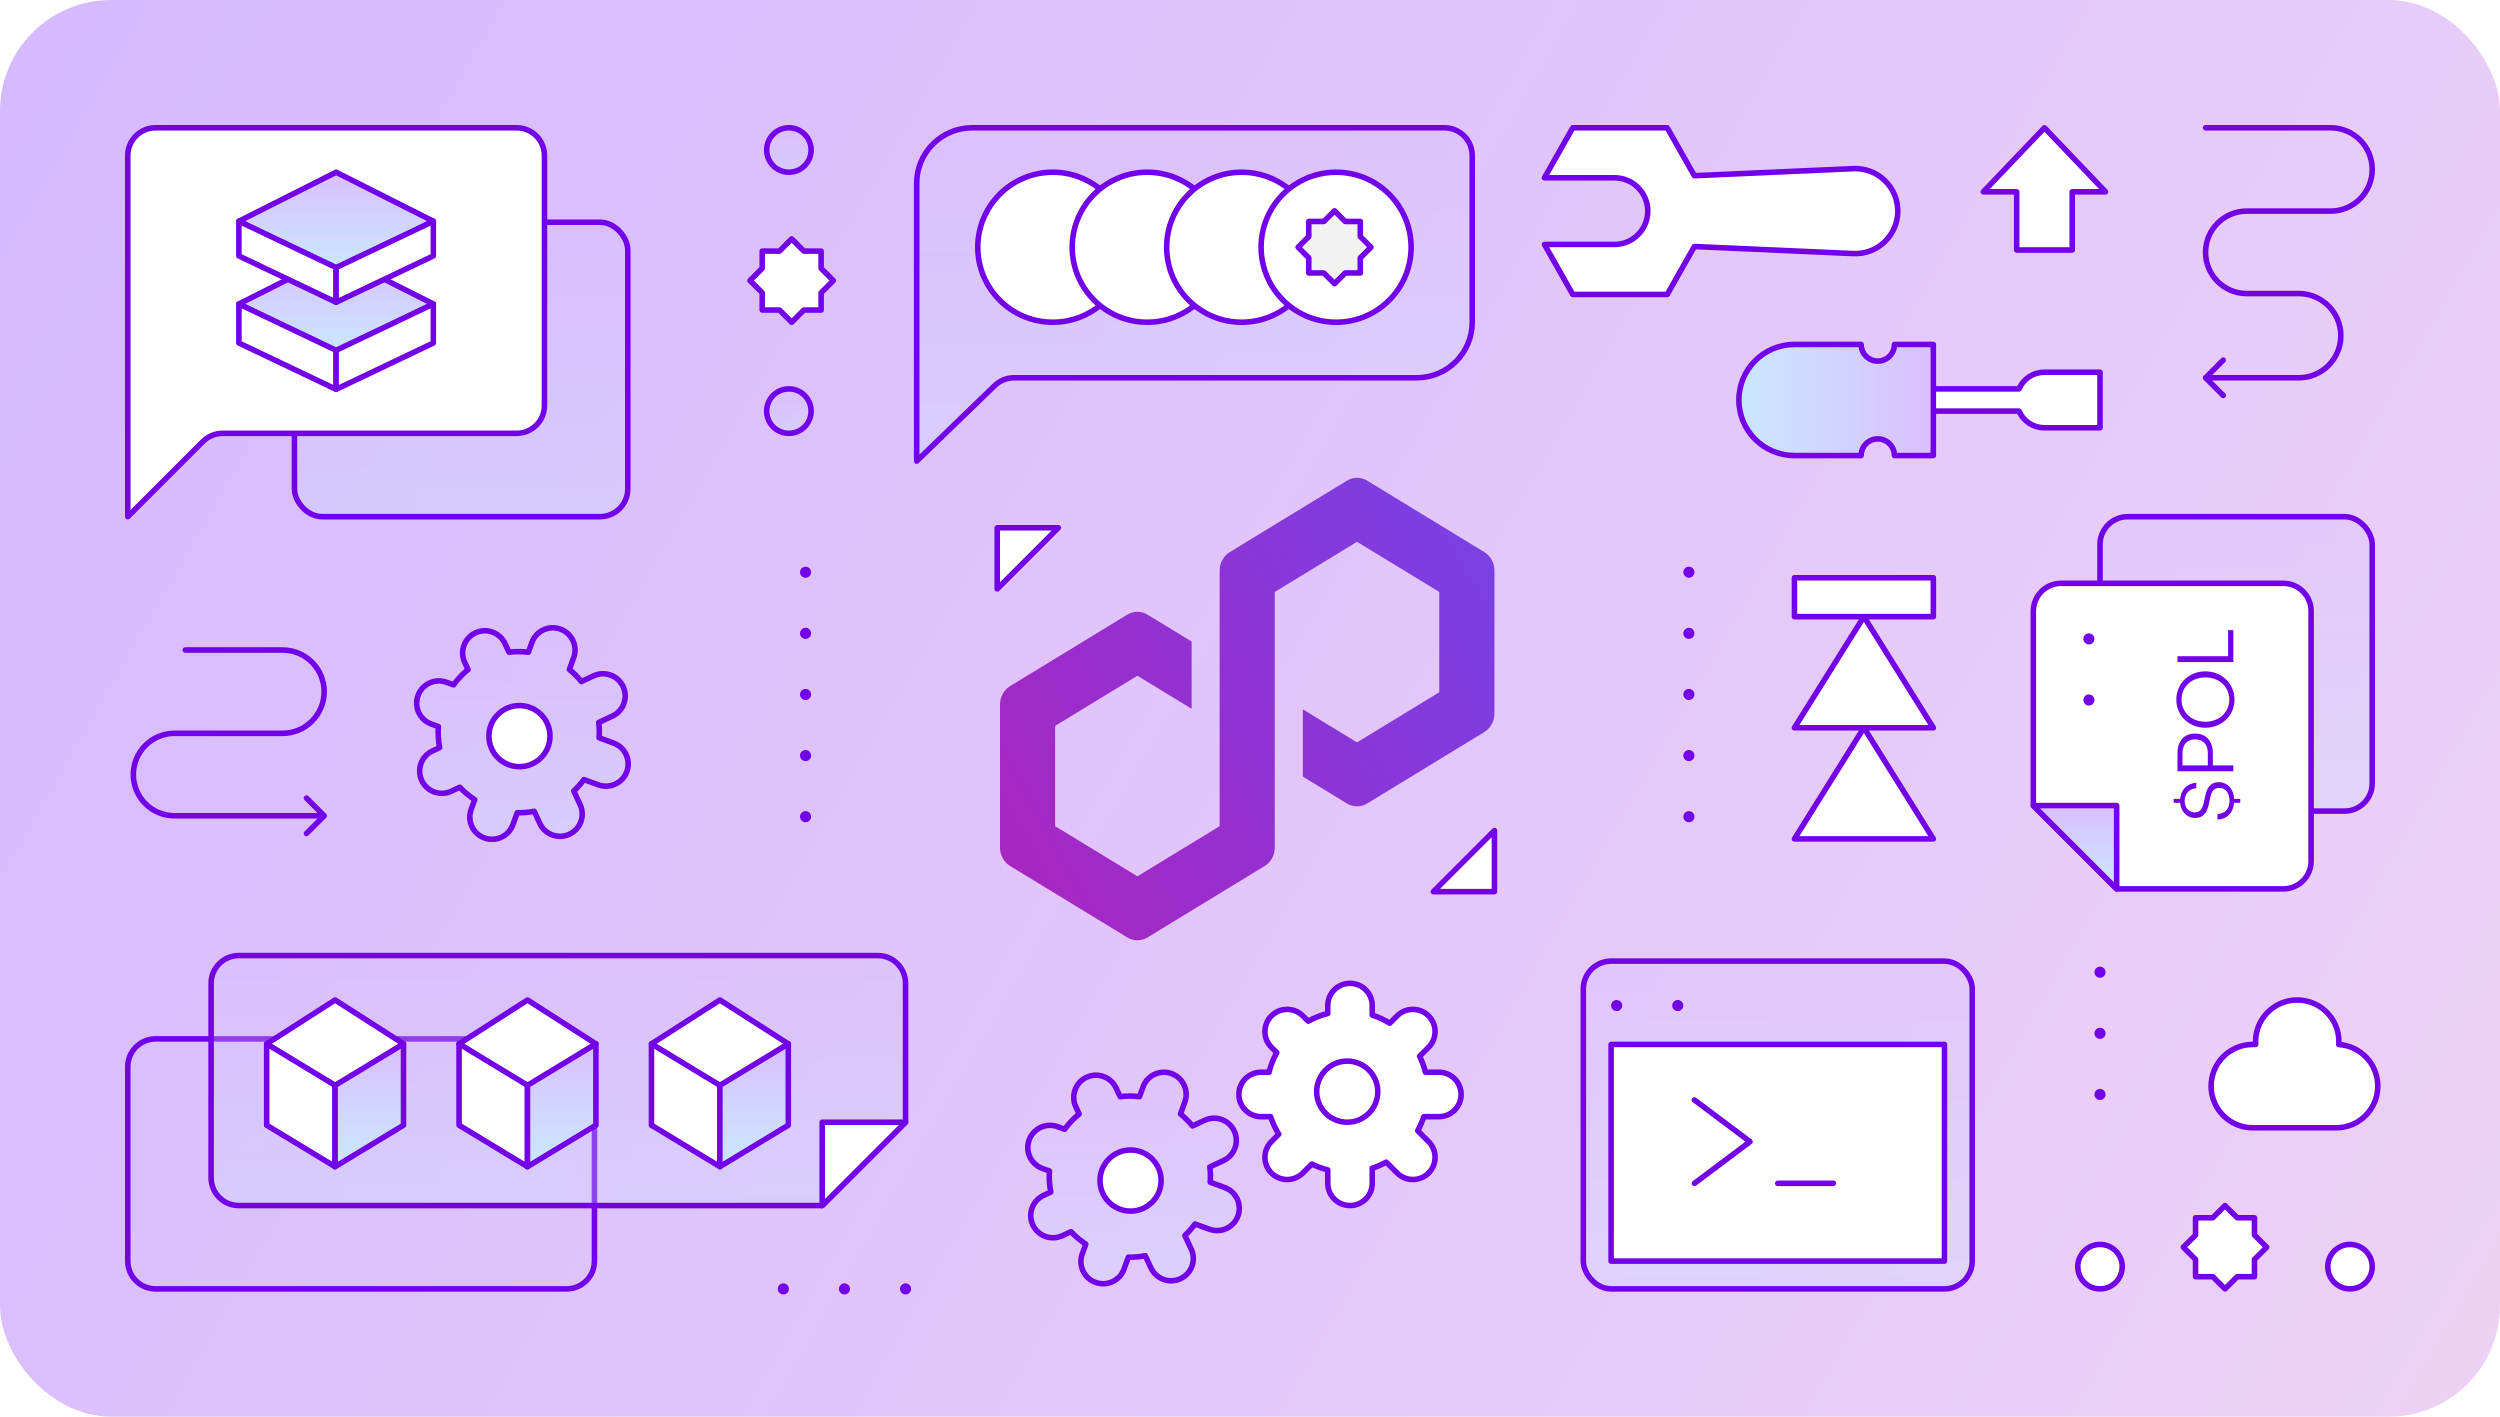 <svg width="450" height="255" viewBox="0 0 450 255" fill="none" xmlns="http://www.w3.org/2000/svg">
<rect width="450" height="255" rx="20" fill="url(#paint0_linear_2068_75)" fill-opacity="0.35"/>
<path d="M246.079 144.635L267.189 131.76C268.308 131.076 269 129.808 269 128.447V102.698C269 101.337 268.308 100.069 267.189 99.385L246.079 86.51C244.96 85.826 243.571 85.833 242.458 86.51L221.347 99.385C220.228 100.069 219.537 101.337 219.537 102.698V148.711L204.732 157.735L189.927 148.711V130.658L204.732 121.635L214.495 127.59V115.48L206.542 110.626C205.995 110.294 205.367 110.115 204.732 110.115C204.097 110.115 203.468 110.294 202.921 110.626L181.811 123.5C180.692 124.184 180 125.452 180 126.814V152.562C180 153.924 180.692 155.192 181.811 155.876L202.921 168.75C204.04 169.427 205.423 169.427 206.542 168.75L227.653 155.876C228.772 155.192 229.463 153.924 229.463 152.562V106.549L229.727 106.39L244.262 97.526L259.067 106.549V124.603L244.262 133.626L234.511 127.683V139.794L242.452 144.635C243.571 145.312 244.96 145.312 246.073 144.635H246.079Z" fill="url(#paint1_linear_2068_75)"/>
<path d="M23 192C23 189.239 25.239 187 28 187L102 187C104.761 187 107 189.239 107 192V227C107 229.761 104.761 232 102 232H28C25.239 232 23 229.761 23 227L23 192Z" stroke="#7200E9" stroke-linejoin="round"/>
<g filter="url(#filter0_b_2068_75)">
<path d="M163 177C163 174.239 160.761 172 158 172H43C40.239 172 38 174.239 38 177V212C38 214.761 40.239 217 43 217H148L163 202V177Z" fill="url(#paint2_linear_2068_75)" fill-opacity="0.3"/>
<path d="M163 177C163 174.239 160.761 172 158 172H43C40.239 172 38 174.239 38 177V212C38 214.761 40.239 217 43 217H148L163 202V177Z" stroke="#7200E9" stroke-linejoin="round"/>
</g>
<path d="M148 202H163L148 217V202Z" fill="white" stroke="#7200E9" stroke-linejoin="round"/>
<path d="M48 187.895L60.316 180L72.632 187.895L60.316 195.79L48 187.895Z" fill="white" stroke="#7200E9" stroke-linejoin="round"/>
<path d="M60.316 210L48 202.537V187.895L60.316 195.358V210Z" fill="white" stroke="#7200E9" stroke-linejoin="round"/>
<path d="M60.316 210L72.631 202.537V187.895L60.316 195.358V210Z" fill="url(#paint3_linear_2068_75)" stroke="#7200E9" stroke-linejoin="round"/>
<path d="M82.631 187.895L94.947 180L107.263 187.895L94.947 195.79L82.631 187.895Z" fill="white" stroke="#7200E9" stroke-linejoin="round"/>
<path d="M94.947 210L82.631 202.537V187.895L94.947 195.358V210Z" fill="white" stroke="#7200E9" stroke-linejoin="round"/>
<path d="M94.947 210L107.263 202.537V187.895L94.947 195.358V210Z" fill="url(#paint4_linear_2068_75)" stroke="#7200E9" stroke-linejoin="round"/>
<path d="M117.263 187.895L129.578 180L141.894 187.895L129.578 195.79L117.263 187.895Z" fill="white" stroke="#7200E9" stroke-linejoin="round"/>
<path d="M129.578 210L117.263 202.537V187.895L129.578 195.358V210Z" fill="white" stroke="#7200E9" stroke-linejoin="round"/>
<path d="M129.578 210L141.894 202.537V187.895L129.578 195.358V210Z" fill="url(#paint5_linear_2068_75)" stroke="#7200E9" stroke-linejoin="round"/>
<path d="M163 232L133 232" stroke="#7200E9" stroke-width="2" stroke-linecap="round" stroke-linejoin="round" stroke-dasharray="0 11"/>
<g filter="url(#filter1_b_2068_75)">
<path d="M207.173 228.228C208.107 230.23 210.486 231.096 212.489 230.162C214.491 229.229 215.357 226.849 214.423 224.847L213.277 222.389C213.956 221.755 214.566 221.061 215.103 220.321L217.703 221.267C219.779 222.023 222.074 220.952 222.83 218.876C223.586 216.801 222.515 214.505 220.439 213.75L217.839 212.803C217.904 211.891 217.882 210.968 217.77 210.046L220.228 208.899C222.23 207.966 223.096 205.586 222.162 203.584C221.229 201.582 218.849 200.715 216.847 201.649L214.649 202.674C214 201.87 213.274 201.148 212.487 200.513L213.267 198.369C214.023 196.293 212.953 193.998 210.877 193.242C208.801 192.487 206.505 193.557 205.75 195.633L205.108 197.397C203.961 197.257 202.791 197.254 201.623 197.396L200.9 195.845C199.966 193.843 197.586 192.976 195.584 193.91C193.582 194.844 192.715 197.224 193.649 199.226L194.251 200.517C193.251 201.325 192.377 202.252 191.64 203.268L190.369 202.805C188.293 202.049 185.998 203.12 185.242 205.196C184.487 207.272 185.557 209.567 187.633 210.323L188.904 210.785C188.816 212.037 188.889 213.309 189.137 214.57L187.845 215.173C185.843 216.106 184.976 218.486 185.91 220.489C186.844 222.491 189.224 223.357 191.226 222.423L192.777 221.7C193.581 222.56 194.479 223.309 195.447 223.94L194.805 225.703C194.05 227.779 195.12 230.074 197.196 230.83C199.272 231.586 201.567 230.515 202.323 228.439L203.103 226.295C204.114 226.315 205.134 226.228 206.148 226.03L207.173 228.228Z" fill="url(#paint6_linear_2068_75)" fill-opacity="0.3"/>
<path d="M207.173 228.228C208.107 230.23 210.486 231.096 212.489 230.162C214.491 229.229 215.357 226.849 214.423 224.847L213.277 222.389C213.956 221.755 214.566 221.061 215.103 220.321L217.703 221.267C219.779 222.023 222.074 220.952 222.83 218.876C223.586 216.801 222.515 214.505 220.439 213.75L217.839 212.803C217.904 211.891 217.882 210.968 217.77 210.046L220.228 208.899C222.23 207.966 223.096 205.586 222.162 203.584C221.229 201.582 218.849 200.715 216.847 201.649L214.649 202.674C214 201.87 213.274 201.148 212.487 200.513L213.267 198.369C214.023 196.293 212.953 193.998 210.877 193.242C208.801 192.487 206.505 193.557 205.75 195.633L205.108 197.397C203.961 197.257 202.791 197.254 201.623 197.396L200.9 195.845C199.966 193.843 197.586 192.976 195.584 193.91C193.582 194.844 192.715 197.224 193.649 199.226L194.251 200.517C193.251 201.325 192.377 202.252 191.64 203.268L190.369 202.805C188.293 202.049 185.998 203.12 185.242 205.196C184.487 207.272 185.557 209.567 187.633 210.323L188.904 210.785C188.816 212.037 188.889 213.309 189.137 214.57L187.845 215.173C185.843 216.106 184.976 218.486 185.91 220.489C186.844 222.491 189.224 223.357 191.226 222.423L192.777 221.7C193.581 222.56 194.479 223.309 195.447 223.94L194.805 225.703C194.05 227.779 195.12 230.074 197.196 230.83C199.272 231.586 201.567 230.515 202.323 228.439L203.103 226.295C204.114 226.315 205.134 226.228 206.148 226.03L207.173 228.228Z" stroke="#7200E9" stroke-linejoin="round"/>
</g>
<circle cx="203.5" cy="212.5" r="5.5" fill="white" stroke="#7200E9" stroke-linejoin="round"/>
<g filter="url(#filter2_b_2068_75)">
<path d="M97.173 148.228C98.106 150.23 100.486 151.096 102.489 150.162C104.491 149.229 105.357 146.849 104.423 144.847L103.277 142.389C103.956 141.755 104.566 141.061 105.103 140.321L107.703 141.267C109.779 142.023 112.074 140.952 112.83 138.876C113.586 136.801 112.515 134.505 110.439 133.75L107.839 132.803C107.904 131.891 107.882 130.968 107.77 130.046L110.228 128.899C112.23 127.966 113.096 125.586 112.162 123.584C111.229 121.582 108.849 120.715 106.847 121.649L104.649 122.674C104 121.87 103.274 121.148 102.487 120.513L103.267 118.369C104.023 116.293 102.953 113.998 100.877 113.242C98.801 112.487 96.505 113.557 95.75 115.633L95.108 117.397C93.961 117.257 92.791 117.254 91.623 117.396L90.9 115.845C89.966 113.843 87.586 112.976 85.584 113.91C83.582 114.844 82.716 117.224 83.649 119.226L84.251 120.517C83.251 121.325 82.377 122.252 81.641 123.268L80.369 122.805C78.293 122.049 75.998 123.12 75.242 125.196C74.487 127.272 75.557 129.567 77.633 130.323L78.904 130.785C78.816 132.037 78.889 133.309 79.136 134.57L77.845 135.173C75.843 136.106 74.976 138.486 75.91 140.489C76.844 142.491 79.224 143.357 81.226 142.423L82.777 141.7C83.581 142.56 84.479 143.309 85.447 143.94L84.805 145.703C84.05 147.779 85.12 150.074 87.196 150.83C89.272 151.586 91.567 150.515 92.323 148.439L93.103 146.295C94.114 146.315 95.134 146.228 96.148 146.03L97.173 148.228Z" fill="url(#paint7_linear_2068_75)" fill-opacity="0.3"/>
<path d="M97.173 148.228C98.106 150.23 100.486 151.096 102.489 150.162C104.491 149.229 105.357 146.849 104.423 144.847L103.277 142.389C103.956 141.755 104.566 141.061 105.103 140.321L107.703 141.267C109.779 142.023 112.074 140.952 112.83 138.876C113.586 136.801 112.515 134.505 110.439 133.75L107.839 132.803C107.904 131.891 107.882 130.968 107.77 130.046L110.228 128.899C112.23 127.966 113.096 125.586 112.162 123.584C111.229 121.582 108.849 120.715 106.847 121.649L104.649 122.674C104 121.87 103.274 121.148 102.487 120.513L103.267 118.369C104.023 116.293 102.953 113.998 100.877 113.242C98.801 112.487 96.505 113.557 95.75 115.633L95.108 117.397C93.961 117.257 92.791 117.254 91.623 117.396L90.9 115.845C89.966 113.843 87.586 112.976 85.584 113.91C83.582 114.844 82.716 117.224 83.649 119.226L84.251 120.517C83.251 121.325 82.377 122.252 81.641 123.268L80.369 122.805C78.293 122.049 75.998 123.12 75.242 125.196C74.487 127.272 75.557 129.567 77.633 130.323L78.904 130.785C78.816 132.037 78.889 133.309 79.136 134.57L77.845 135.173C75.843 136.106 74.976 138.486 75.91 140.489C76.844 142.491 79.224 143.357 81.226 142.423L82.777 141.7C83.581 142.56 84.479 143.309 85.447 143.94L84.805 145.703C84.05 147.779 85.12 150.074 87.196 150.83C89.272 151.586 91.567 150.515 92.323 148.439L93.103 146.295C94.114 146.315 95.134 146.228 96.148 146.03L97.173 148.228Z" stroke="#7200E9" stroke-linejoin="round"/>
</g>
<circle cx="93.5" cy="132.5" r="5.5" fill="white" stroke="#7200E9" stroke-linejoin="round"/>
<path fill-rule="evenodd" clip-rule="evenodd" d="M239 213C239 215.209 240.791 217 243 217C245.209 217 247 215.209 247 213V210.288C247.883 210 248.729 209.63 249.529 209.186L251.485 211.142C253.047 212.704 255.58 212.704 257.142 211.142C258.704 209.58 258.704 207.047 257.142 205.485L255.186 203.529C255.63 202.729 256 201.883 256.288 201H259C261.209 201 263 199.209 263 197C263 194.791 261.209 193 259 193H256.575C256.326 191.998 255.974 191.036 255.529 190.128L257.142 188.515C258.704 186.953 258.704 184.42 257.142 182.858C255.58 181.296 253.047 181.296 251.485 182.858L250.158 184.185C249.178 183.574 248.119 183.077 247 182.712V181C247 178.791 245.209 177 243 177C240.791 177 239 178.791 239 181V182.425C237.752 182.735 236.568 183.205 235.471 183.814L234.515 182.858C232.953 181.296 230.42 181.296 228.858 182.858C227.296 184.42 227.296 186.953 228.858 188.515L229.814 189.471C229.205 190.568 228.735 191.752 228.425 193H227C224.791 193 223 194.791 223 197C223 199.209 224.791 201 227 201H228.712C229.077 202.119 229.574 203.178 230.185 204.158L228.858 205.485C227.296 207.047 227.296 209.58 228.858 211.142C230.42 212.704 232.953 212.704 234.515 211.142L236.128 209.529C237.036 209.974 237.998 210.326 239 210.575V213Z" fill="white"/>
<path d="M247 210.288L246.845 209.813C246.639 209.88 246.5 210.072 246.5 210.288H247ZM249.529 209.186L249.882 208.832C249.725 208.674 249.481 208.64 249.286 208.748L249.529 209.186ZM257.142 205.485L256.789 205.839L256.789 205.839L257.142 205.485ZM255.186 203.529L254.748 203.286C254.64 203.481 254.674 203.724 254.832 203.882L255.186 203.529ZM256.288 201V200.5C256.072 200.5 255.88 200.639 255.813 200.845L256.288 201ZM256.575 193L256.089 193.12C256.145 193.343 256.345 193.5 256.575 193.5V193ZM255.529 190.128L255.175 189.775C255.024 189.926 254.986 190.156 255.08 190.348L255.529 190.128ZM257.142 188.515L257.496 188.868L257.496 188.868L257.142 188.515ZM257.142 182.858L257.496 182.504L257.496 182.504L257.142 182.858ZM251.485 182.858L251.132 182.504L251.132 182.504L251.485 182.858ZM250.158 184.185L249.894 184.609C250.091 184.732 250.347 184.703 250.512 184.539L250.158 184.185ZM247 182.712H246.5C246.5 182.928 246.639 183.12 246.845 183.187L247 182.712ZM239 182.425L239.12 182.911C239.343 182.855 239.5 182.655 239.5 182.425H239ZM235.471 183.814L235.118 184.168C235.276 184.326 235.519 184.36 235.714 184.252L235.471 183.814ZM234.515 182.858L234.868 182.504L234.868 182.504L234.515 182.858ZM228.858 188.515L228.504 188.868L228.504 188.868L228.858 188.515ZM229.814 189.471L230.252 189.714C230.36 189.519 230.326 189.275 230.168 189.118L229.814 189.471ZM228.425 193V193.5C228.655 193.5 228.855 193.343 228.911 193.12L228.425 193ZM228.712 201L229.187 200.845C229.12 200.639 228.928 200.5 228.712 200.5V201ZM230.185 204.158L230.539 204.512C230.703 204.347 230.732 204.091 230.609 203.894L230.185 204.158ZM228.858 205.485L229.211 205.839L229.211 205.839L228.858 205.485ZM228.858 211.142L229.211 210.789L229.211 210.789L228.858 211.142ZM234.515 211.142L234.868 211.496L234.515 211.142ZM236.128 209.529L236.348 209.08C236.156 208.986 235.926 209.024 235.775 209.175L236.128 209.529ZM239 210.575H239.5C239.5 210.345 239.343 210.145 239.12 210.089L239 210.575ZM243 216.5C241.067 216.5 239.5 214.933 239.5 213H238.5C238.5 215.485 240.515 217.5 243 217.5V216.5ZM246.5 213C246.5 214.933 244.933 216.5 243 216.5V217.5C245.485 217.5 247.5 215.485 247.5 213H246.5ZM246.5 210.288V213H247.5V210.288H246.5ZM249.286 208.748C248.514 209.177 247.697 209.535 246.845 209.813L247.155 210.764C248.069 210.465 248.944 210.082 249.772 209.623L249.286 208.748ZM251.839 210.788L249.882 208.832L249.175 209.539L251.132 211.496L251.839 210.788ZM256.789 210.788C255.422 212.155 253.206 212.155 251.839 210.788L251.132 211.496C252.889 213.253 255.738 213.253 257.496 211.496L256.789 210.788ZM256.789 205.839C258.155 207.206 258.155 209.422 256.789 210.788L257.496 211.496C259.253 209.738 259.253 206.889 257.496 205.132L256.789 205.839ZM254.832 203.882L256.789 205.839L257.496 205.132L255.539 203.175L254.832 203.882ZM255.813 200.845C255.535 201.697 255.177 202.514 254.748 203.286L255.623 203.771C256.082 202.944 256.465 202.069 256.764 201.155L255.813 200.845ZM259 200.5H256.288V201.5H259V200.5ZM262.5 197C262.5 198.933 260.933 200.5 259 200.5V201.5C261.485 201.5 263.5 199.485 263.5 197H262.5ZM259 193.5C260.933 193.5 262.5 195.067 262.5 197H263.5C263.5 194.515 261.485 192.5 259 192.5V193.5ZM256.575 193.5H259V192.5H256.575V193.5ZM255.08 190.348C255.509 191.225 255.85 192.153 256.089 193.12L257.06 192.88C256.803 191.842 256.438 190.848 255.978 189.908L255.08 190.348ZM256.789 188.161L255.175 189.775L255.882 190.482L257.496 188.868L256.789 188.161ZM256.789 183.211C258.155 184.578 258.155 186.794 256.789 188.161L257.496 188.868C259.253 187.111 259.253 184.262 257.496 182.504L256.789 183.211ZM251.839 183.211C253.206 181.845 255.422 181.845 256.789 183.211L257.496 182.504C255.738 180.747 252.889 180.747 251.132 182.504L251.839 183.211ZM250.512 184.539L251.839 183.211L251.132 182.504L249.805 183.831L250.512 184.539ZM246.845 183.187C247.925 183.539 248.947 184.019 249.894 184.609L250.423 183.761C249.408 183.128 248.313 182.614 247.155 182.236L246.845 183.187ZM246.5 181V182.712H247.5V181H246.5ZM243 177.5C244.933 177.5 246.5 179.067 246.5 181H247.5C247.5 178.515 245.485 176.5 243 176.5V177.5ZM239.5 181C239.5 179.067 241.067 177.5 243 177.5V176.5C240.515 176.5 238.5 178.515 238.5 181H239.5ZM239.5 182.425V181H238.5V182.425H239.5ZM235.714 184.252C236.773 183.664 237.916 183.209 239.12 182.911L238.88 181.94C237.588 182.26 236.363 182.747 235.229 183.377L235.714 184.252ZM234.161 183.211L235.118 184.168L235.825 183.461L234.868 182.504L234.161 183.211ZM229.211 183.211C230.578 181.844 232.794 181.844 234.161 183.211L234.868 182.504C233.111 180.747 230.262 180.747 228.504 182.504L229.211 183.211ZM229.211 188.161C227.845 186.794 227.845 184.578 229.211 183.211L228.504 182.504C226.747 184.262 226.747 187.111 228.504 188.868L229.211 188.161ZM230.168 189.118L229.211 188.161L228.504 188.868L229.461 189.825L230.168 189.118ZM228.911 193.12C229.209 191.916 229.664 190.773 230.252 189.714L229.377 189.228C228.747 190.363 228.26 191.588 227.94 192.88L228.911 193.12ZM227 193.5H228.425V192.5H227V193.5ZM223.5 197C223.5 195.067 225.067 193.5 227 193.5V192.5C224.515 192.5 222.5 194.515 222.5 197H223.5ZM227 200.5C225.067 200.5 223.5 198.933 223.5 197H222.5C222.5 199.485 224.515 201.5 227 201.5V200.5ZM228.712 200.5H227V201.5H228.712V200.5ZM230.609 203.894C230.019 202.947 229.539 201.925 229.187 200.845L228.236 201.155C228.614 202.313 229.128 203.408 229.761 204.423L230.609 203.894ZM229.211 205.839L230.539 204.512L229.831 203.805L228.504 205.132L229.211 205.839ZM229.211 210.789C227.845 209.422 227.845 207.206 229.211 205.839L228.504 205.132C226.747 206.889 226.747 209.738 228.504 211.496L229.211 210.789ZM234.161 210.789C232.794 212.155 230.578 212.155 229.211 210.789L228.504 211.496C230.262 213.253 233.111 213.253 234.868 211.496L234.161 210.789ZM235.775 209.175L234.161 210.789L234.868 211.496L236.482 209.882L235.775 209.175ZM239.12 210.089C238.153 209.85 237.225 209.509 236.348 209.08L235.908 209.978C236.848 210.438 237.842 210.803 238.88 211.06L239.12 210.089ZM239.5 213V210.575H238.5V213H239.5Z" fill="#7200E9"/>
<circle cx="242.5" cy="196.5" r="5.5" fill="white" stroke="#7200E9" stroke-linejoin="round"/>
<g filter="url(#filter3_b_2068_75)">
<rect x="285" y="173" width="70" height="59" rx="5" fill="url(#paint8_linear_2068_75)" fill-opacity="0.3"/>
<rect x="285" y="173" width="70" height="59" rx="5" stroke="#7200E9" stroke-linejoin="round"/>
</g>
<rect x="290" y="188" width="60" height="39" fill="white" stroke="#7200E9" stroke-linejoin="round"/>
<path fill-rule="evenodd" clip-rule="evenodd" d="M398.303 229.803L400.5 232L402.697 229.803L405.803 229.803L405.803 226.697L408 224.5L405.803 222.303L405.803 219.197L402.697 219.197L400.5 217L398.303 219.197L395.197 219.197L395.197 222.303L393 224.5L395.197 226.697L395.197 229.803L398.303 229.803Z" fill="white"/>
<path d="M400.5 232L400.146 232.354C400.342 232.549 400.658 232.549 400.854 232.354L400.5 232ZM398.303 229.803L398.657 229.45C398.563 229.356 398.436 229.303 398.303 229.303L398.303 229.803ZM402.697 229.803L402.697 229.303C402.564 229.303 402.437 229.356 402.343 229.45L402.697 229.803ZM405.803 229.803L405.803 230.303C405.936 230.303 406.063 230.251 406.157 230.157C406.251 230.063 406.303 229.936 406.303 229.803L405.803 229.803ZM405.803 226.697L405.45 226.343C405.356 226.437 405.303 226.564 405.303 226.697L405.803 226.697ZM408 224.5L408.354 224.854C408.549 224.658 408.549 224.342 408.354 224.146L408 224.5ZM405.803 222.303L405.303 222.303C405.303 222.436 405.356 222.563 405.45 222.657L405.803 222.303ZM405.803 219.197L406.303 219.197C406.303 218.921 406.079 218.697 405.803 218.697L405.803 219.197ZM402.697 219.197L402.343 219.55C402.437 219.644 402.564 219.697 402.697 219.697L402.697 219.197ZM400.5 217L400.854 216.646C400.76 216.553 400.633 216.5 400.5 216.5C400.367 216.5 400.24 216.553 400.146 216.646L400.5 217ZM398.303 219.197L398.303 219.697C398.436 219.697 398.563 219.644 398.657 219.55L398.303 219.197ZM395.197 219.197L395.197 218.697C394.921 218.697 394.697 218.921 394.697 219.197L395.197 219.197ZM395.197 222.303L395.55 222.657C395.644 222.563 395.697 222.436 395.697 222.303L395.197 222.303ZM393 224.5L392.646 224.146C392.553 224.24 392.5 224.367 392.5 224.5C392.5 224.633 392.553 224.76 392.646 224.854L393 224.5ZM395.197 226.697L395.697 226.697C395.697 226.564 395.644 226.437 395.55 226.343L395.197 226.697ZM395.197 229.803L394.697 229.803C394.697 230.079 394.921 230.303 395.197 230.303L395.197 229.803ZM400.854 231.646L398.657 229.45L397.95 230.157L400.146 232.354L400.854 231.646ZM402.343 229.45L400.146 231.646L400.854 232.354L403.05 230.157L402.343 229.45ZM405.803 229.303L402.697 229.303L402.697 230.303L405.803 230.303L405.803 229.303ZM405.303 226.697L405.303 229.803L406.303 229.803L406.303 226.697L405.303 226.697ZM407.646 224.146L405.45 226.343L406.157 227.05L408.354 224.854L407.646 224.146ZM405.45 222.657L407.646 224.854L408.354 224.146L406.157 221.95L405.45 222.657ZM405.303 219.197L405.303 222.303L406.303 222.303L406.303 219.197L405.303 219.197ZM402.697 219.697L405.803 219.697L405.803 218.697L402.697 218.697L402.697 219.697ZM400.146 217.354L402.343 219.55L403.05 218.843L400.854 216.646L400.146 217.354ZM398.657 219.55L400.854 217.354L400.146 216.646L397.95 218.843L398.657 219.55ZM395.197 219.697L398.303 219.697L398.303 218.697L395.197 218.697L395.197 219.697ZM395.697 222.303L395.697 219.197L394.697 219.197L394.697 222.303L395.697 222.303ZM393.354 224.854L395.55 222.657L394.843 221.95L392.646 224.146L393.354 224.854ZM395.55 226.343L393.354 224.146L392.646 224.854L394.843 227.05L395.55 226.343ZM395.697 229.803L395.697 226.697L394.697 226.697L394.697 229.803L395.697 229.803ZM398.303 229.303L395.197 229.303L395.197 230.303L398.303 230.303L398.303 229.303Z" fill="#7200E9"/>
<path fill-rule="evenodd" clip-rule="evenodd" d="M140.303 55.803L142.5 58L144.697 55.803L147.803 55.803L147.803 52.697L150 50.5L147.803 48.303L147.803 45.197L144.697 45.197L142.5 43L140.303 45.197L137.197 45.197L137.197 48.303L135 50.5L137.197 52.697L137.197 55.803L140.303 55.803Z" fill="white"/>
<path d="M142.5 58L142.146 58.354C142.342 58.549 142.658 58.549 142.854 58.354L142.5 58ZM140.303 55.803L140.657 55.45C140.563 55.356 140.436 55.303 140.303 55.303L140.303 55.803ZM144.697 55.803L144.697 55.303C144.564 55.303 144.437 55.356 144.343 55.45L144.697 55.803ZM147.803 55.803L147.803 56.303C148.079 56.303 148.303 56.079 148.303 55.803L147.803 55.803ZM147.803 52.697L147.45 52.343C147.356 52.437 147.303 52.564 147.303 52.697L147.803 52.697ZM150 50.5L150.354 50.854C150.549 50.658 150.549 50.342 150.354 50.146L150 50.5ZM147.803 48.303L147.303 48.303C147.303 48.436 147.356 48.563 147.45 48.657L147.803 48.303ZM147.803 45.197L148.303 45.197C148.303 44.921 148.079 44.697 147.803 44.697L147.803 45.197ZM144.697 45.197L144.343 45.55C144.437 45.644 144.564 45.697 144.697 45.697L144.697 45.197ZM142.5 43L142.854 42.646C142.76 42.553 142.633 42.5 142.5 42.5C142.367 42.5 142.24 42.553 142.146 42.646L142.5 43ZM140.303 45.197L140.303 45.697C140.436 45.697 140.563 45.644 140.657 45.55L140.303 45.197ZM137.197 45.197L137.197 44.697C137.064 44.697 136.937 44.749 136.843 44.843C136.749 44.937 136.697 45.064 136.697 45.197L137.197 45.197ZM137.197 48.303L137.55 48.657C137.644 48.563 137.697 48.436 137.697 48.303L137.197 48.303ZM135 50.5L134.646 50.146C134.553 50.24 134.5 50.367 134.5 50.5C134.5 50.633 134.553 50.76 134.646 50.854L135 50.5ZM137.197 52.697L137.697 52.697C137.697 52.564 137.644 52.437 137.55 52.343L137.197 52.697ZM137.197 55.803L136.697 55.803C136.697 55.936 136.749 56.063 136.843 56.157C136.937 56.251 137.064 56.303 137.197 56.303L137.197 55.803ZM142.854 57.646L140.657 55.45L139.95 56.157L142.146 58.354L142.854 57.646ZM144.343 55.45L142.146 57.646L142.854 58.354L145.05 56.157L144.343 55.45ZM147.803 55.303L144.697 55.303L144.697 56.303L147.803 56.303L147.803 55.303ZM147.303 52.697L147.303 55.803L148.303 55.803L148.303 52.697L147.303 52.697ZM149.646 50.146L147.45 52.343L148.157 53.05L150.354 50.854L149.646 50.146ZM147.45 48.657L149.646 50.854L150.354 50.146L148.157 47.95L147.45 48.657ZM147.303 45.197L147.303 48.303L148.303 48.303L148.303 45.197L147.303 45.197ZM144.697 45.697L147.803 45.697L147.803 44.697L144.697 44.697L144.697 45.697ZM142.146 43.354L144.343 45.55L145.05 44.843L142.854 42.646L142.146 43.354ZM140.657 45.55L142.854 43.354L142.146 42.646L139.95 44.843L140.657 45.55ZM137.197 45.697L140.303 45.697L140.303 44.697L137.197 44.697L137.197 45.697ZM137.697 48.303L137.697 45.197L136.697 45.197L136.697 48.303L137.697 48.303ZM135.354 50.854L137.55 48.657L136.843 47.95L134.646 50.146L135.354 50.854ZM137.55 52.343L135.354 50.146L134.646 50.854L136.843 53.05L137.55 52.343ZM137.697 55.803L137.697 52.697L136.697 52.697L136.697 55.803L137.697 55.803ZM140.303 55.303L137.197 55.303L137.197 56.303L140.303 56.303L140.303 55.303Z" fill="#7200E9"/>
<path fill-rule="evenodd" clip-rule="evenodd" d="M420.983 188.015C420.994 187.845 421 187.673 421 187.5C421 183.358 417.642 180 413.5 180C409.358 180 406 183.358 406 187.5C406 187.668 406.006 187.835 406.016 188H405.5C401.358 188 398 191.358 398 195.5C398 199.642 401.358 203 405.5 203H420.5C424.642 203 428 199.642 428 195.5C428 191.52 424.9 188.264 420.983 188.015Z" fill="white"/>
<path d="M420.983 188.015L420.484 187.981C420.475 188.114 420.519 188.245 420.607 188.345C420.694 188.445 420.818 188.506 420.951 188.514L420.983 188.015ZM406.016 188V188.5C406.155 188.5 406.287 188.443 406.381 188.342C406.476 188.241 406.524 188.105 406.515 187.967L406.016 188ZM420.5 187.5C420.5 187.662 420.495 187.822 420.484 187.981L421.481 188.049C421.494 187.868 421.5 187.684 421.5 187.5H420.5ZM413.5 180.5C417.366 180.5 420.5 183.634 420.5 187.5H421.5C421.5 183.082 417.918 179.5 413.5 179.5V180.5ZM406.5 187.5C406.5 183.634 409.634 180.5 413.5 180.5V179.5C409.082 179.5 405.5 183.082 405.5 187.5H406.5ZM406.515 187.967C406.505 187.813 406.5 187.657 406.5 187.5H405.5C405.5 187.679 405.506 187.857 405.517 188.033L406.515 187.967ZM405.5 188.5H406.016V187.5H405.5V188.5ZM398.5 195.5C398.5 191.634 401.634 188.5 405.5 188.5V187.5C401.082 187.5 397.5 191.082 397.5 195.5H398.5ZM405.5 202.5C401.634 202.5 398.5 199.366 398.5 195.5H397.5C397.5 199.918 401.082 203.5 405.5 203.5V202.5ZM420.5 202.5H405.5V203.5H420.5V202.5ZM427.5 195.5C427.5 199.366 424.366 202.5 420.5 202.5V203.5C424.918 203.5 428.5 199.918 428.5 195.5H427.5ZM420.951 188.514C424.607 188.746 427.5 191.786 427.5 195.5H428.5C428.5 191.254 425.193 187.782 421.014 187.516L420.951 188.514Z" fill="#7200E9"/>
<circle cx="378" cy="228" r="4" fill="white" stroke="#7200E9" stroke-linejoin="round"/>
<g filter="url(#filter4_b_2068_75)">
<circle cx="142" cy="74" r="4" fill="url(#paint9_linear_2068_75)" fill-opacity="0.3"/>
<circle cx="142" cy="74" r="4" stroke="#7200E9" stroke-linejoin="round"/>
</g>
<g filter="url(#filter5_b_2068_75)">
<circle cx="142" cy="27" r="4" fill="url(#paint10_linear_2068_75)" fill-opacity="0.3"/>
<circle cx="142" cy="27" r="4" stroke="#7200E9" stroke-linejoin="round"/>
</g>
<circle cx="423" cy="228" r="4" fill="white" stroke="#7200E9" stroke-linejoin="round"/>
<path d="M302 181L291 181" stroke="#7200E9" stroke-width="2" stroke-linecap="round" stroke-linejoin="round" stroke-dasharray="0 11"/>
<path d="M305 198L315 205.5L305 213M320 213H330" stroke="#7200E9" stroke-linecap="round" stroke-linejoin="round"/>
<g filter="url(#filter6_b_2068_75)">
<rect x="53" y="40" width="60" height="53" rx="5" fill="url(#paint11_linear_2068_75)" fill-opacity="0.3"/>
<rect x="53" y="40" width="60" height="53" rx="5" stroke="#7200E9" stroke-linejoin="round"/>
</g>
<path d="M23 28C23 25.239 25.239 23 28 23H93C95.761 23 98 25.239 98 28V73C98 75.761 95.761 78 93 78H40.071C38.745 78 37.473 78.527 36.535 79.465L23 93L23 28Z" fill="white" stroke="#7200E9" stroke-linejoin="round"/>
<path d="M43 54.716L60.5 45.895L78 54.716L60.5 63.537L43 54.716Z" fill="url(#paint12_linear_2068_75)" stroke="#7200E9" stroke-linejoin="round"/>
<path d="M60.5 70.078L43 61.739V54.716L60.5 63.055V70.078Z" fill="white" stroke="#7200E9" stroke-linejoin="round"/>
<path d="M60.5 70.078L78 61.739V54.716L60.5 63.055V70.078Z" fill="white" stroke="#7200E9" stroke-linejoin="round"/>
<path d="M43 39.821L60.5 31L78 39.821L60.5 48.643L43 39.821Z" fill="url(#paint13_linear_2068_75)" stroke="#7200E9" stroke-linejoin="round"/>
<path d="M60.5 54.405L43 46.066V39.821L60.5 48.16V54.405Z" fill="white" stroke="#7200E9" stroke-linejoin="round"/>
<path d="M60.5 54.405L78 46.066V39.821L60.5 48.16V54.405Z" fill="white" stroke="#7200E9" stroke-linejoin="round"/>
<path fill-rule="evenodd" clip-rule="evenodd" d="M378 77L378 67L368 67C365.95 67 364.188 68.234 363.416 70L343 70L343 74L363.416 74C364.188 75.766 365.95 77 368 77L378 77Z" fill="white"/>
<path d="M378 67L378.5 67C378.5 66.724 378.276 66.5 378 66.5L378 67ZM378 77L378 77.5C378.276 77.5 378.5 77.276 378.5 77L378 77ZM363.416 70L363.416 70.5C363.615 70.5 363.795 70.382 363.874 70.2L363.416 70ZM343 70L343 69.5C342.867 69.5 342.74 69.553 342.646 69.646C342.553 69.74 342.5 69.867 342.5 70L343 70ZM343 74L342.5 74C342.5 74.276 342.724 74.5 343 74.5L343 74ZM363.416 74L363.874 73.8C363.795 73.618 363.615 73.5 363.416 73.5L363.416 74ZM377.5 67L377.5 77L378.5 77L378.5 67L377.5 67ZM368 67.5L378 67.5L378 66.5L368 66.5L368 67.5ZM363.874 70.2C364.569 68.61 366.155 67.5 368 67.5L368 66.5C365.744 66.5 363.806 67.858 362.958 69.8L363.874 70.2ZM363.416 69.5L343 69.5L343 70.5L363.416 70.5L363.416 69.5ZM342.5 70L342.5 74L343.5 74L343.5 70L342.5 70ZM343 74.5L363.416 74.5L363.416 73.5L343 73.5L343 74.5ZM368 76.5C366.155 76.5 364.569 75.39 363.874 73.8L362.958 74.2C363.806 76.142 365.744 77.5 368 77.5L368 76.5ZM378 76.5L368 76.5L368 77.5L378 77.5L378 76.5Z" fill="#7200E9"/>
<path fill-rule="evenodd" clip-rule="evenodd" d="M348 82L348 62L341 62C341 63.657 339.657 65 338 65C336.343 65 335 63.657 335 62L323 62C317.477 62 313 66.477 313 72C313 77.523 317.477 82 323 82L335 82C335 80.343 336.343 79 338 79C339.657 79 341 80.343 341 82L348 82Z" fill="url(#paint14_linear_2068_75)"/>
<path d="M348 62L348.5 62C348.5 61.724 348.276 61.5 348 61.5L348 62ZM348 82L348 82.5C348.133 82.5 348.26 82.447 348.354 82.354C348.447 82.26 348.5 82.133 348.5 82L348 82ZM341 62L341 61.5C340.867 61.5 340.74 61.553 340.646 61.646C340.553 61.74 340.5 61.867 340.5 62L341 62ZM335 62L335.5 62C335.5 61.867 335.447 61.74 335.354 61.646C335.26 61.553 335.133 61.5 335 61.5L335 62ZM323 62L323 62.5L323 62ZM335 82L335 82.5C335.276 82.5 335.5 82.276 335.5 82L335 82ZM341 82L340.5 82C340.5 82.276 340.724 82.5 341 82.5L341 82ZM347.5 62L347.5 82L348.5 82L348.5 62L347.5 62ZM341 62.5L348 62.5L348 61.5L341 61.5L341 62.5ZM338 65.5C339.933 65.5 341.5 63.933 341.5 62L340.5 62C340.5 63.381 339.381 64.5 338 64.5L338 65.5ZM334.5 62C334.5 63.933 336.067 65.5 338 65.5L338 64.5C336.619 64.5 335.5 63.381 335.5 62L334.5 62ZM323 62.5L335 62.5L335 61.5L323 61.5L323 62.5ZM313.5 72C313.5 66.753 317.753 62.5 323 62.5L323 61.5C317.201 61.5 312.5 66.201 312.5 72L313.5 72ZM323 81.5C317.753 81.5 313.5 77.247 313.5 72L312.5 72C312.5 77.799 317.201 82.5 323 82.5L323 81.5ZM335 81.5L323 81.5L323 82.5L335 82.5L335 81.5ZM338 78.5C336.067 78.5 334.5 80.067 334.5 82L335.5 82C335.5 80.619 336.619 79.5 338 79.5L338 78.5ZM341.5 82C341.5 80.067 339.933 78.5 338 78.5L338 79.5C339.381 79.5 340.5 80.619 340.5 82L341.5 82ZM348 81.5L341 81.5L341 82.5L348 82.5L348 81.5Z" fill="#7200E9"/>
<path fill-rule="evenodd" clip-rule="evenodd" d="M296.6 38C296.6 41.314 293.914 44 290.6 44L278 44L283.1 53L300.1 53L304.989 44.373L333.608 45.645C337.963 45.838 341.6 42.36 341.6 38C341.6 33.64 337.963 30.162 333.608 30.355L304.989 31.627L300.1 23L283.1 23L278 32L290.6 32C293.914 32 296.6 34.686 296.6 38Z" fill="white"/>
<path d="M278 44L278 43.5C277.822 43.5 277.658 43.594 277.568 43.748C277.478 43.902 277.477 44.092 277.565 44.246L278 44ZM283.1 53L282.665 53.246C282.754 53.403 282.92 53.5 283.1 53.5L283.1 53ZM300.1 53L300.1 53.5C300.28 53.5 300.446 53.403 300.535 53.246L300.1 53ZM304.989 44.373L305.011 43.873C304.823 43.865 304.646 43.963 304.554 44.126L304.989 44.373ZM333.608 45.645L333.63 45.145L333.63 45.145L333.608 45.645ZM333.608 30.355L333.63 30.855L333.63 30.855L333.608 30.355ZM304.989 31.627L304.554 31.874C304.646 32.037 304.823 32.135 305.011 32.127L304.989 31.627ZM300.1 23L300.535 22.753C300.446 22.597 300.28 22.5 300.1 22.5L300.1 23ZM283.1 23L283.1 22.5C282.92 22.5 282.754 22.597 282.665 22.753L283.1 23ZM278 32L277.565 31.753C277.477 31.908 277.478 32.098 277.568 32.252C277.658 32.406 277.822 32.5 278 32.5L278 32ZM290.6 44.5C294.19 44.5 297.1 41.59 297.1 38L296.1 38C296.1 41.038 293.638 43.5 290.6 43.5L290.6 44.5ZM278 44.5L290.6 44.5L290.6 43.5L278 43.5L278 44.5ZM277.565 44.246L282.665 53.246L283.535 52.754L278.435 43.754L277.565 44.246ZM283.1 53.5L300.1 53.5L300.1 52.5L283.1 52.5L283.1 53.5ZM300.535 53.246L305.424 44.619L304.554 44.126L299.665 52.754L300.535 53.246ZM304.967 44.872L333.586 46.144L333.63 45.145L305.011 43.873L304.967 44.872ZM333.586 46.144C338.226 46.35 342.1 42.645 342.1 38L341.1 38C341.1 42.075 337.701 45.326 333.63 45.145L333.586 46.144ZM342.1 38C342.1 33.355 338.226 29.649 333.586 29.856L333.63 30.855C337.701 30.674 341.1 33.925 341.1 38L342.1 38ZM333.586 29.856L304.967 31.128L305.011 32.127L333.63 30.855L333.586 29.856ZM305.424 31.381L300.535 22.753L299.665 23.247L304.554 31.874L305.424 31.381ZM300.1 22.5L283.1 22.5L283.1 23.5L300.1 23.5L300.1 22.5ZM282.665 22.753L277.565 31.753L278.435 32.246L283.535 23.247L282.665 22.753ZM290.6 31.5L278 31.5L278 32.5L290.6 32.5L290.6 31.5ZM297.1 38C297.1 34.41 294.19 31.5 290.6 31.5L290.6 32.5C293.638 32.5 296.1 34.962 296.1 38L297.1 38Z" fill="#7200E9"/>
<path d="M373 45H363V34.524H357L368 23L379 34.524H373V45Z" fill="white" stroke="#7200E9" stroke-linecap="round" stroke-linejoin="round"/>
<path d="M378 175L378 201" stroke="#7200E9" stroke-width="2" stroke-linecap="round" stroke-linejoin="round" stroke-dasharray="0 11"/>
<path d="M145 103L145 152" stroke="#7200E9" stroke-width="2" stroke-linecap="round" stroke-linejoin="round" stroke-dasharray="0 11"/>
<path d="M304 103L304 152" stroke="#7200E9" stroke-width="2" stroke-linecap="round" stroke-linejoin="round" stroke-dasharray="0 11"/>
<path d="M33.348 117.5C33.072 117.5 32.848 117.276 32.848 117C32.848 116.724 33.072 116.5 33.348 116.5V117.5ZM58.701 146.489C58.897 146.684 58.897 147 58.701 147.196L55.519 150.378C55.324 150.573 55.007 150.573 54.812 150.378C54.617 150.182 54.617 149.866 54.812 149.67L57.641 146.842L54.812 144.014C54.617 143.818 54.617 143.502 54.812 143.307C55.007 143.111 55.324 143.111 55.519 143.307L58.701 146.489ZM33.348 116.5H50.848V117.5H33.348V116.5ZM50.848 132.5H31.421V131.5H50.848V132.5ZM31.421 146.342H58.348V147.342H31.421V146.342ZM24.5 139.421C24.5 143.243 27.599 146.342 31.421 146.342V147.342C27.046 147.342 23.5 143.796 23.5 139.421L24.5 139.421ZM31.421 132.5C27.599 132.5 24.5 135.599 24.5 139.421L23.5 139.421C23.5 135.046 27.046 131.5 31.421 131.5V132.5ZM58.848 124.5C58.848 128.918 55.266 132.5 50.848 132.5V131.5C54.714 131.5 57.848 128.366 57.848 124.5H58.848ZM50.848 116.5C55.266 116.5 58.848 120.082 58.848 124.5H57.848C57.848 120.634 54.714 117.5 50.848 117.5V116.5Z" fill="#7200E9"/>
<g filter="url(#filter7_b_2068_75)">
<rect x="378" y="93" width="49" height="53" rx="5" fill="url(#paint15_linear_2068_75)" fill-opacity="0.3"/>
<rect x="378" y="93" width="49" height="53" rx="5" stroke="#7200E9" stroke-linejoin="round"/>
</g>
<path d="M366 110C366 107.239 368.239 105 371 105H411C413.761 105 416 107.239 416 110V155C416 157.761 413.761 160 411 160H381L366 145V110Z" fill="white" stroke="#7200E9" stroke-linejoin="round"/>
<path d="M381 145H366L381 160V145Z" fill="url(#paint16_linear_2068_75)" stroke="#7200E9" stroke-linejoin="round"/>
<path d="M376 115L376 135" stroke="#7200E9" stroke-width="2" stroke-linecap="round" stroke-linejoin="round" stroke-dasharray="0 11"/>
<path d="M403.246 143.794L403.246 144.508L402.126 144.508C401.972 146.37 400.796 147.462 399.144 147.532L399.144 146.538C400.46 146.44 401.314 145.656 401.314 144.116C401.314 142.842 400.642 141.82 399.508 141.82C398.528 141.82 398.094 142.38 397.828 143.64L397.59 144.76C397.31 145.964 396.778 147.238 395.098 147.238C393.684 147.238 392.564 146.132 392.424 144.508L391.262 144.508L391.262 143.794L392.424 143.794C392.564 142.198 393.656 140.994 395.336 140.896L395.336 141.89C394.118 141.96 393.236 142.842 393.236 144.116C393.236 145.474 394.076 146.23 395.042 146.23C396.148 146.23 396.498 145.334 396.708 144.354L396.946 143.248C397.268 141.806 397.856 140.784 399.382 140.784C400.824 140.784 402.028 141.848 402.126 143.794L403.246 143.794ZM398.304 135.523L398.304 137.777L402 137.777L402 138.827L391.948 138.827L391.948 135.523C391.948 133.451 393.082 132.037 395.112 132.037C397.142 132.037 398.304 133.451 398.304 135.523ZM392.844 135.537L392.844 137.777L397.408 137.777L397.408 135.537C397.408 134.039 396.582 133.087 395.112 133.087C393.656 133.087 392.844 134.039 392.844 135.537ZM402.21 125.925C402.21 128.837 399.886 130.993 396.96 130.993C394.034 130.993 391.738 128.837 391.738 125.925C391.738 123.013 394.034 120.843 396.96 120.843C399.886 120.843 402.21 123.013 402.21 125.925ZM401.272 125.925C401.272 123.545 399.368 121.935 396.96 121.935C394.552 121.935 392.676 123.545 392.676 125.925C392.676 128.291 394.552 129.915 396.96 129.915C399.368 129.915 401.272 128.291 401.272 125.925ZM402 113.427L402 119.167L391.948 119.167L391.948 118.117L401.062 118.117L401.062 113.427L402 113.427Z" fill="#7200E9"/>
<path d="M179.5 106V95H190.5L179.5 106Z" fill="white" stroke="#7200E9" stroke-linejoin="round"/>
<path d="M269 149.5V160.5H258L269 149.5Z" fill="white" stroke="#7200E9" stroke-linejoin="round"/>
<g filter="url(#filter8_b_2068_75)">
<path d="M165 33C165 27.477 169.477 23 175 23H260C262.761 23 265 25.239 265 28V58C265 63.523 260.523 68 255 68H182.523C181.226 68 179.979 68.504 179.046 69.407L165 83V33Z" fill="url(#paint17_linear_2068_75)" fill-opacity="0.3"/>
<path d="M165 33C165 27.477 169.477 23 175 23H260C262.761 23 265 25.239 265 28V58C265 63.523 260.523 68 255 68H182.523C181.226 68 179.979 68.504 179.046 69.407L165 83V33Z" stroke="#7200E9" stroke-linejoin="round"/>
</g>
<circle cx="189.5" cy="44.5" r="13.5" fill="white" stroke="#7200E9" stroke-linejoin="round"/>
<circle cx="206.5" cy="44.5" r="13.5" fill="white" stroke="#7200E9" stroke-linejoin="round"/>
<circle cx="223.5" cy="44.5" r="13.5" fill="white" stroke="#7200E9" stroke-linejoin="round"/>
<circle cx="240.5" cy="44.5" r="13.5" fill="white" stroke="#7200E9" stroke-linejoin="round"/>
<path fill-rule="evenodd" clip-rule="evenodd" d="M235.578 42.58L233.657 44.5L235.578 46.42V49.137H238.294L240.214 51.057L242.135 49.137H244.851V46.421L246.772 44.5L244.851 42.579V39.863H242.135L240.214 37.943L238.294 39.863H235.578V42.58Z" fill="#F2F2F2"/>
<path d="M233.657 44.5L233.304 44.147C233.108 44.342 233.108 44.658 233.304 44.854L233.657 44.5ZM235.578 42.58L235.931 42.933C236.025 42.839 236.078 42.712 236.078 42.58H235.578ZM235.578 46.42H236.078C236.078 46.288 236.025 46.161 235.931 46.067L235.578 46.42ZM235.578 49.137H235.078C235.078 49.413 235.301 49.637 235.578 49.637V49.137ZM238.294 49.137L238.647 48.783C238.554 48.689 238.426 48.637 238.294 48.637V49.137ZM240.214 51.057L239.861 51.411C240.056 51.606 240.373 51.606 240.568 51.411L240.214 51.057ZM242.135 49.137V48.637C242.002 48.637 241.875 48.689 241.781 48.783L242.135 49.137ZM244.851 49.137V49.637C245.127 49.637 245.351 49.413 245.351 49.137H244.851ZM244.851 46.421L244.497 46.067C244.404 46.161 244.351 46.288 244.351 46.421H244.851ZM246.772 44.5L247.125 44.854C247.32 44.658 247.32 44.342 247.125 44.147L246.772 44.5ZM244.851 42.579H244.351C244.351 42.712 244.404 42.839 244.497 42.933L244.851 42.579ZM244.851 39.863H245.351C245.351 39.587 245.127 39.363 244.851 39.363V39.863ZM242.135 39.863L241.781 40.217C241.875 40.311 242.002 40.363 242.135 40.363V39.863ZM240.214 37.943L240.568 37.589C240.373 37.394 240.056 37.394 239.861 37.589L240.214 37.943ZM238.294 39.863V40.363C238.426 40.363 238.554 40.311 238.647 40.217L238.294 39.863ZM235.578 39.863V39.363C235.301 39.363 235.078 39.587 235.078 39.863H235.578ZM234.011 44.854L235.931 42.933L235.224 42.226L233.304 44.147L234.011 44.854ZM235.931 46.067L234.011 44.147L233.304 44.854L235.224 46.774L235.931 46.067ZM236.078 49.137V46.42H235.078V49.137H236.078ZM238.294 48.637H235.578V49.637H238.294V48.637ZM240.568 50.704L238.647 48.783L237.94 49.49L239.861 51.411L240.568 50.704ZM241.781 48.783L239.861 50.704L240.568 51.411L242.488 49.49L241.781 48.783ZM244.851 48.637H242.135V49.637H244.851V48.637ZM244.351 46.421V49.137H245.351V46.421H244.351ZM246.418 44.147L244.497 46.067L245.204 46.774L247.125 44.854L246.418 44.147ZM244.497 42.933L246.418 44.854L247.125 44.147L245.204 42.226L244.497 42.933ZM244.351 39.863V42.579H245.351V39.863H244.351ZM242.135 40.363H244.851V39.363H242.135V40.363ZM239.861 38.296L241.781 40.217L242.488 39.51L240.568 37.589L239.861 38.296ZM238.647 40.217L240.568 38.296L239.861 37.589L237.94 39.51L238.647 40.217ZM235.578 40.363H238.294V39.363H235.578V40.363ZM236.078 42.58V39.863H235.078V42.58H236.078Z" fill="#7200E9"/>
<rect x="323" y="111" width="7" height="25" transform="rotate(-90 323 111)" fill="white" stroke="#7200E9" stroke-linejoin="round"/>
<path d="M323 151L335.5 131L348 151L323 151Z" fill="white" stroke="#7200E9" stroke-linejoin="round"/>
<path d="M323 131L335.5 111L348 131L323 131Z" fill="white" stroke="#7200E9" stroke-linejoin="round"/>
<path d="M397 23.5C396.724 23.5 396.5 23.276 396.5 23C396.5 22.724 396.724 22.5 397 22.5V23.5ZM396.646 68.353C396.451 68.158 396.451 67.842 396.646 67.646L399.828 64.464C400.024 64.269 400.34 64.269 400.536 64.464C400.731 64.66 400.731 64.976 400.536 65.171L397.707 68L400.536 70.828C400.731 71.024 400.731 71.34 400.536 71.535C400.34 71.731 400.024 71.731 399.828 71.535L396.646 68.353ZM397 22.5H419.5V23.5H397V22.5ZM419.5 38.5H404.421V37.5H419.5V38.5ZM404.421 52.342H413.769V53.342H404.421V52.342ZM413.769 68.5H397V67.5H413.769V68.5ZM421.848 60.421C421.848 64.883 418.231 68.5 413.769 68.5V67.5C417.678 67.5 420.848 64.331 420.848 60.421H421.848ZM413.769 52.342C418.231 52.342 421.848 55.959 421.848 60.421H420.848C420.848 56.511 417.678 53.342 413.769 53.342V52.342ZM397.5 45.421C397.5 49.243 400.599 52.342 404.421 52.342V53.342C400.046 53.342 396.5 49.796 396.5 45.421L397.5 45.421ZM404.421 38.5C400.599 38.5 397.5 41.599 397.5 45.421L396.5 45.421C396.5 41.046 400.046 37.5 404.421 37.5V38.5ZM427.5 30.5C427.5 34.918 423.918 38.5 419.5 38.5V37.5C423.366 37.5 426.5 34.366 426.5 30.5L427.5 30.5ZM419.5 22.5C423.918 22.5 427.5 26.082 427.5 30.5L426.5 30.5C426.5 26.634 423.366 23.5 419.5 23.5V22.5Z" fill="#7200E9"/>
<defs>
<filter id="filter0_b_2068_75" x="33.5" y="167.5" width="134" height="54" filterUnits="userSpaceOnUse" color-interpolation-filters="sRGB">
<feFlood flood-opacity="0" result="BackgroundImageFix"/>
<feGaussianBlur in="BackgroundImageFix" stdDeviation="2"/>
<feComposite in2="SourceAlpha" operator="in" result="effect1_backgroundBlur_2068_75"/>
<feBlend mode="normal" in="SourceGraphic" in2="effect1_backgroundBlur_2068_75" result="shape"/>
</filter>
<filter id="filter1_b_2068_75" x="180.5" y="188.5" width="47.072" height="47.072" filterUnits="userSpaceOnUse" color-interpolation-filters="sRGB">
<feFlood flood-opacity="0" result="BackgroundImageFix"/>
<feGaussianBlur in="BackgroundImageFix" stdDeviation="2"/>
<feComposite in2="SourceAlpha" operator="in" result="effect1_backgroundBlur_2068_75"/>
<feBlend mode="normal" in="SourceGraphic" in2="effect1_backgroundBlur_2068_75" result="shape"/>
</filter>
<filter id="filter2_b_2068_75" x="70.5" y="108.5" width="47.072" height="47.072" filterUnits="userSpaceOnUse" color-interpolation-filters="sRGB">
<feFlood flood-opacity="0" result="BackgroundImageFix"/>
<feGaussianBlur in="BackgroundImageFix" stdDeviation="2"/>
<feComposite in2="SourceAlpha" operator="in" result="effect1_backgroundBlur_2068_75"/>
<feBlend mode="normal" in="SourceGraphic" in2="effect1_backgroundBlur_2068_75" result="shape"/>
</filter>
<filter id="filter3_b_2068_75" x="280.5" y="168.5" width="79" height="68" filterUnits="userSpaceOnUse" color-interpolation-filters="sRGB">
<feFlood flood-opacity="0" result="BackgroundImageFix"/>
<feGaussianBlur in="BackgroundImageFix" stdDeviation="2"/>
<feComposite in2="SourceAlpha" operator="in" result="effect1_backgroundBlur_2068_75"/>
<feBlend mode="normal" in="SourceGraphic" in2="effect1_backgroundBlur_2068_75" result="shape"/>
</filter>
<filter id="filter4_b_2068_75" x="133.5" y="65.5" width="17" height="17" filterUnits="userSpaceOnUse" color-interpolation-filters="sRGB">
<feFlood flood-opacity="0" result="BackgroundImageFix"/>
<feGaussianBlur in="BackgroundImageFix" stdDeviation="2"/>
<feComposite in2="SourceAlpha" operator="in" result="effect1_backgroundBlur_2068_75"/>
<feBlend mode="normal" in="SourceGraphic" in2="effect1_backgroundBlur_2068_75" result="shape"/>
</filter>
<filter id="filter5_b_2068_75" x="133.5" y="18.5" width="17" height="17" filterUnits="userSpaceOnUse" color-interpolation-filters="sRGB">
<feFlood flood-opacity="0" result="BackgroundImageFix"/>
<feGaussianBlur in="BackgroundImageFix" stdDeviation="2"/>
<feComposite in2="SourceAlpha" operator="in" result="effect1_backgroundBlur_2068_75"/>
<feBlend mode="normal" in="SourceGraphic" in2="effect1_backgroundBlur_2068_75" result="shape"/>
</filter>
<filter id="filter6_b_2068_75" x="48.5" y="35.5" width="69" height="62" filterUnits="userSpaceOnUse" color-interpolation-filters="sRGB">
<feFlood flood-opacity="0" result="BackgroundImageFix"/>
<feGaussianBlur in="BackgroundImageFix" stdDeviation="2"/>
<feComposite in2="SourceAlpha" operator="in" result="effect1_backgroundBlur_2068_75"/>
<feBlend mode="normal" in="SourceGraphic" in2="effect1_backgroundBlur_2068_75" result="shape"/>
</filter>
<filter id="filter7_b_2068_75" x="373.5" y="88.5" width="58" height="62" filterUnits="userSpaceOnUse" color-interpolation-filters="sRGB">
<feFlood flood-opacity="0" result="BackgroundImageFix"/>
<feGaussianBlur in="BackgroundImageFix" stdDeviation="2"/>
<feComposite in2="SourceAlpha" operator="in" result="effect1_backgroundBlur_2068_75"/>
<feBlend mode="normal" in="SourceGraphic" in2="effect1_backgroundBlur_2068_75" result="shape"/>
</filter>
<filter id="filter8_b_2068_75" x="160.5" y="18.5" width="109" height="69" filterUnits="userSpaceOnUse" color-interpolation-filters="sRGB">
<feFlood flood-opacity="0" result="BackgroundImageFix"/>
<feGaussianBlur in="BackgroundImageFix" stdDeviation="2"/>
<feComposite in2="SourceAlpha" operator="in" result="effect1_backgroundBlur_2068_75"/>
<feBlend mode="normal" in="SourceGraphic" in2="effect1_backgroundBlur_2068_75" result="shape"/>
</filter>
<linearGradient id="paint0_linear_2068_75" x1="4" y1="1.5" x2="436" y2="250" gradientUnits="userSpaceOnUse">
<stop stop-color="#8836FF"/>
<stop offset="1" stop-color="#CA7BE3"/>
</linearGradient>
<linearGradient id="paint1_linear_2068_75" x1="179.711" y1="155.086" x2="267.461" y2="106.857" gradientUnits="userSpaceOnUse">
<stop stop-color="#A726C1"/>
<stop offset="0.88" stop-color="#803BDF"/>
<stop offset="1" stop-color="#7B3FE4"/>
</linearGradient>
<linearGradient id="paint2_linear_2068_75" x1="100.5" y1="172" x2="100.5" y2="217" gradientUnits="userSpaceOnUse">
<stop stop-color="#DABFFF"/>
<stop offset="1" stop-color="#C9E8FF"/>
</linearGradient>
<linearGradient id="paint3_linear_2068_75" x1="66.474" y1="187.895" x2="66.474" y2="210" gradientUnits="userSpaceOnUse">
<stop stop-color="#DABFFF"/>
<stop offset="1" stop-color="#C9E8FF"/>
</linearGradient>
<linearGradient id="paint4_linear_2068_75" x1="101.105" y1="187.895" x2="101.105" y2="210" gradientUnits="userSpaceOnUse">
<stop stop-color="#DABFFF"/>
<stop offset="1" stop-color="#C9E8FF"/>
</linearGradient>
<linearGradient id="paint5_linear_2068_75" x1="135.736" y1="187.895" x2="135.736" y2="210" gradientUnits="userSpaceOnUse">
<stop stop-color="#DABFFF"/>
<stop offset="1" stop-color="#C9E8FF"/>
</linearGradient>
<linearGradient id="paint6_linear_2068_75" x1="204.036" y1="193" x2="204.036" y2="231.072" gradientUnits="userSpaceOnUse">
<stop stop-color="#DABFFF"/>
<stop offset="1" stop-color="#C9E8FF"/>
</linearGradient>
<linearGradient id="paint7_linear_2068_75" x1="94.036" y1="113" x2="94.036" y2="151.072" gradientUnits="userSpaceOnUse">
<stop stop-color="#DABFFF"/>
<stop offset="1" stop-color="#C9E8FF"/>
</linearGradient>
<linearGradient id="paint8_linear_2068_75" x1="320" y1="173" x2="320" y2="232" gradientUnits="userSpaceOnUse">
<stop stop-color="#DABFFF"/>
<stop offset="1" stop-color="#C9E8FF"/>
</linearGradient>
<linearGradient id="paint9_linear_2068_75" x1="142" y1="70" x2="142" y2="78" gradientUnits="userSpaceOnUse">
<stop stop-color="#DABFFF"/>
<stop offset="1" stop-color="#C9E8FF"/>
</linearGradient>
<linearGradient id="paint10_linear_2068_75" x1="142" y1="23" x2="142" y2="31" gradientUnits="userSpaceOnUse">
<stop stop-color="#DABFFF"/>
<stop offset="1" stop-color="#C9E8FF"/>
</linearGradient>
<linearGradient id="paint11_linear_2068_75" x1="83" y1="40" x2="83" y2="93" gradientUnits="userSpaceOnUse">
<stop stop-color="#DABFFF"/>
<stop offset="1" stop-color="#C9E8FF"/>
</linearGradient>
<linearGradient id="paint12_linear_2068_75" x1="60.5" y1="45.895" x2="60.5" y2="63.537" gradientUnits="userSpaceOnUse">
<stop stop-color="#DABFFF"/>
<stop offset="1" stop-color="#C9E8FF"/>
</linearGradient>
<linearGradient id="paint13_linear_2068_75" x1="60.5" y1="31" x2="60.5" y2="48.643" gradientUnits="userSpaceOnUse">
<stop stop-color="#DABFFF"/>
<stop offset="1" stop-color="#C9E8FF"/>
</linearGradient>
<linearGradient id="paint14_linear_2068_75" x1="348" y1="72" x2="313" y2="72" gradientUnits="userSpaceOnUse">
<stop stop-color="#DABFFF"/>
<stop offset="1" stop-color="#C9E8FF"/>
</linearGradient>
<linearGradient id="paint15_linear_2068_75" x1="402.5" y1="93" x2="402.5" y2="146" gradientUnits="userSpaceOnUse">
<stop stop-color="#DABFFF"/>
<stop offset="1" stop-color="#C9E8FF"/>
</linearGradient>
<linearGradient id="paint16_linear_2068_75" x1="373.5" y1="145" x2="373.5" y2="160" gradientUnits="userSpaceOnUse">
<stop stop-color="#DABFFF"/>
<stop offset="1" stop-color="#C9E8FF"/>
</linearGradient>
<linearGradient id="paint17_linear_2068_75" x1="215" y1="23" x2="215" y2="83" gradientUnits="userSpaceOnUse">
<stop stop-color="#DABFFF"/>
<stop offset="1" stop-color="#C9E8FF"/>
</linearGradient>
</defs>
</svg>
